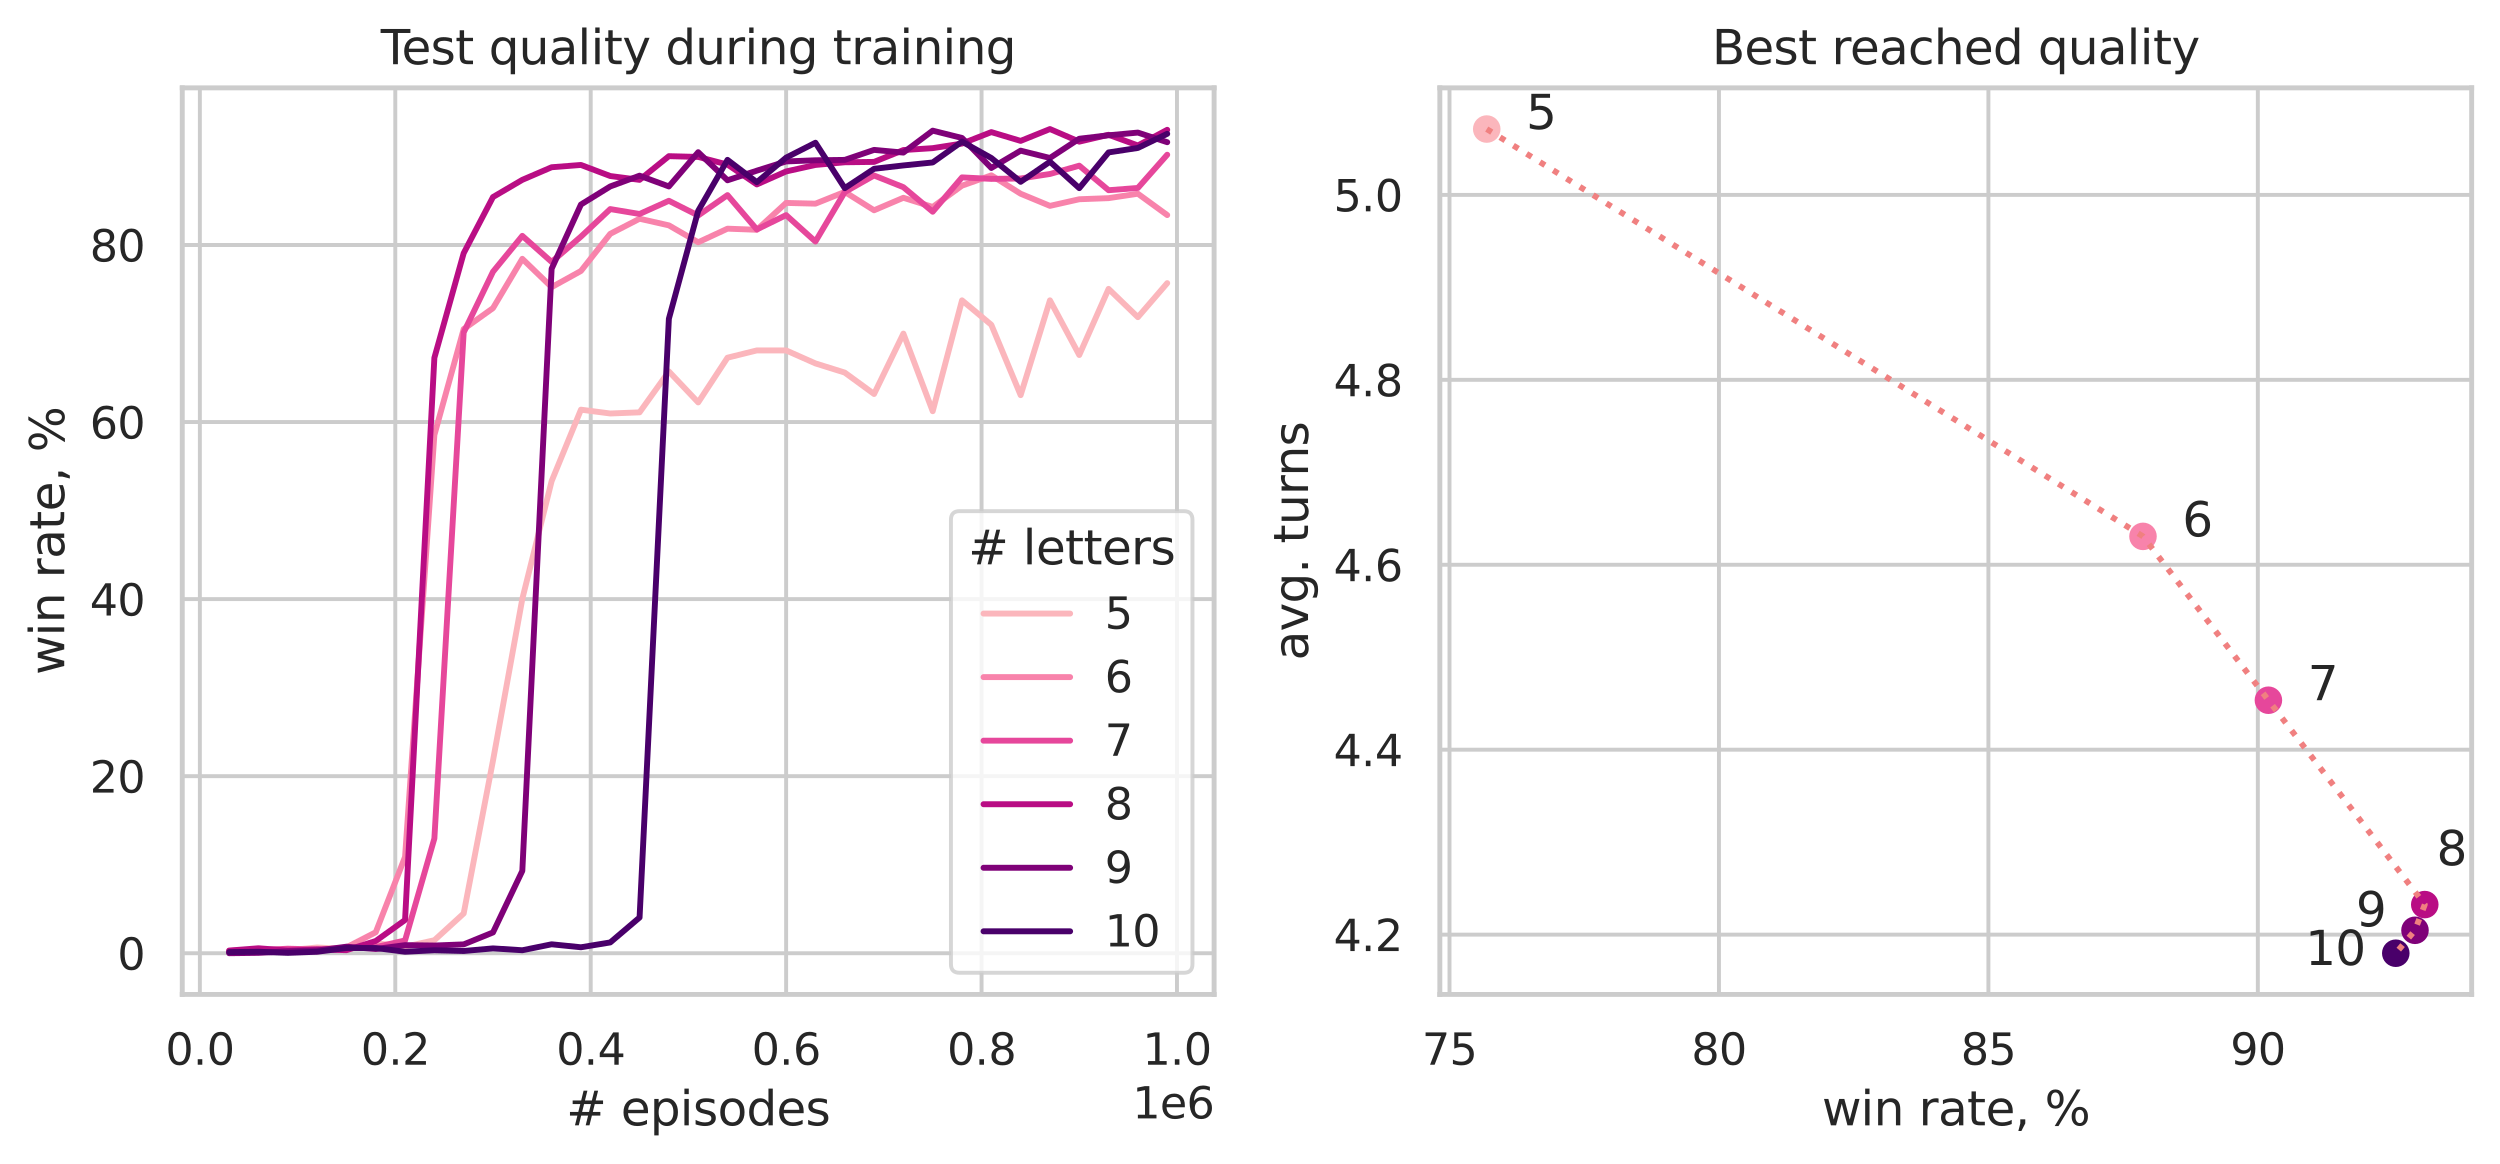 <?xml version="1.0" encoding="utf-8" standalone="no"?>
<!DOCTYPE svg PUBLIC "-//W3C//DTD SVG 1.1//EN"
  "http://www.w3.org/Graphics/SVG/1.1/DTD/svg11.dtd">
<svg xmlns:xlink="http://www.w3.org/1999/xlink" width="635.181pt" height="295.618pt" viewBox="0 0 635.181 295.618" xmlns="http://www.w3.org/2000/svg" version="1.1">
 <defs>
  <style type="text/css">*{stroke-linejoin: round; stroke-linecap: butt}</style>
 </defs>
 <g id="figure_1">
  <g id="patch_1">
   <path d="M 0 295.618 
L 635.181 295.618 
L 635.181 0 
L 0 0 
z
" style="fill: #ffffff"/>
  </g>
  <g id="axes_1">
   <g id="patch_2">
    <path d="M 46.311 252.658 
L 308.471 252.658 
L 308.471 22.318 
L 46.311 22.318 
z
" style="fill: #ffffff"/>
   </g>
   <g id="matplotlib.axis_1">
    <g id="xtick_1">
     <g id="line2d_1">
      <path d="M 50.78 252.658 
L 50.78 22.318 
" clip-path="url(#p07549c753e)" style="fill: none; stroke: #cccccc; stroke-linecap: round"/>
     </g>
     <g id="text_1">
      <!-- 0.0 -->
      <g style="fill: #262626" transform="translate(42.033 270.516) scale(0.11 -0.11)">
       <defs>
        <path id="DejaVuSans-30" d="M 2034 4250 
Q 1547 4250 1301 3770 
Q 1056 3291 1056 2328 
Q 1056 1369 1301 889 
Q 1547 409 2034 409 
Q 2525 409 2770 889 
Q 3016 1369 3016 2328 
Q 3016 3291 2770 3770 
Q 2525 4250 2034 4250 
z
M 2034 4750 
Q 2819 4750 3233 4129 
Q 3647 3509 3647 2328 
Q 3647 1150 3233 529 
Q 2819 -91 2034 -91 
Q 1250 -91 836 529 
Q 422 1150 422 2328 
Q 422 3509 836 4129 
Q 1250 4750 2034 4750 
z
" transform="scale(0.016)"/>
        <path id="DejaVuSans-2e" d="M 684 794 
L 1344 794 
L 1344 0 
L 684 0 
L 684 794 
z
" transform="scale(0.016)"/>
       </defs>
       <use xlink:href="#DejaVuSans-30"/>
       <use xlink:href="#DejaVuSans-2e" x="63.623"/>
       <use xlink:href="#DejaVuSans-30" x="95.41"/>
      </g>
     </g>
    </g>
    <g id="xtick_2">
     <g id="line2d_2">
      <path d="M 100.431 252.658 
L 100.431 22.318 
" clip-path="url(#p07549c753e)" style="fill: none; stroke: #cccccc; stroke-linecap: round"/>
     </g>
     <g id="text_2">
      <!-- 0.2 -->
      <g style="fill: #262626" transform="translate(91.685 270.516) scale(0.11 -0.11)">
       <defs>
        <path id="DejaVuSans-32" d="M 1228 531 
L 3431 531 
L 3431 0 
L 469 0 
L 469 531 
Q 828 903 1448 1529 
Q 2069 2156 2228 2338 
Q 2531 2678 2651 2914 
Q 2772 3150 2772 3378 
Q 2772 3750 2511 3984 
Q 2250 4219 1831 4219 
Q 1534 4219 1204 4116 
Q 875 4013 500 3803 
L 500 4441 
Q 881 4594 1212 4672 
Q 1544 4750 1819 4750 
Q 2544 4750 2975 4387 
Q 3406 4025 3406 3419 
Q 3406 3131 3298 2873 
Q 3191 2616 2906 2266 
Q 2828 2175 2409 1742 
Q 1991 1309 1228 531 
z
" transform="scale(0.016)"/>
       </defs>
       <use xlink:href="#DejaVuSans-30"/>
       <use xlink:href="#DejaVuSans-2e" x="63.623"/>
       <use xlink:href="#DejaVuSans-32" x="95.41"/>
      </g>
     </g>
    </g>
    <g id="xtick_3">
     <g id="line2d_3">
      <path d="M 150.083 252.658 
L 150.083 22.318 
" clip-path="url(#p07549c753e)" style="fill: none; stroke: #cccccc; stroke-linecap: round"/>
     </g>
     <g id="text_3">
      <!-- 0.4 -->
      <g style="fill: #262626" transform="translate(141.336 270.516) scale(0.11 -0.11)">
       <defs>
        <path id="DejaVuSans-34" d="M 2419 4116 
L 825 1625 
L 2419 1625 
L 2419 4116 
z
M 2253 4666 
L 3047 4666 
L 3047 1625 
L 3713 1625 
L 3713 1100 
L 3047 1100 
L 3047 0 
L 2419 0 
L 2419 1100 
L 313 1100 
L 313 1709 
L 2253 4666 
z
" transform="scale(0.016)"/>
       </defs>
       <use xlink:href="#DejaVuSans-30"/>
       <use xlink:href="#DejaVuSans-2e" x="63.623"/>
       <use xlink:href="#DejaVuSans-34" x="95.41"/>
      </g>
     </g>
    </g>
    <g id="xtick_4">
     <g id="line2d_4">
      <path d="M 199.734 252.658 
L 199.734 22.318 
" clip-path="url(#p07549c753e)" style="fill: none; stroke: #cccccc; stroke-linecap: round"/>
     </g>
     <g id="text_4">
      <!-- 0.6 -->
      <g style="fill: #262626" transform="translate(190.988 270.516) scale(0.11 -0.11)">
       <defs>
        <path id="DejaVuSans-36" d="M 2113 2584 
Q 1688 2584 1439 2293 
Q 1191 2003 1191 1497 
Q 1191 994 1439 701 
Q 1688 409 2113 409 
Q 2538 409 2786 701 
Q 3034 994 3034 1497 
Q 3034 2003 2786 2293 
Q 2538 2584 2113 2584 
z
M 3366 4563 
L 3366 3988 
Q 3128 4100 2886 4159 
Q 2644 4219 2406 4219 
Q 1781 4219 1451 3797 
Q 1122 3375 1075 2522 
Q 1259 2794 1537 2939 
Q 1816 3084 2150 3084 
Q 2853 3084 3261 2657 
Q 3669 2231 3669 1497 
Q 3669 778 3244 343 
Q 2819 -91 2113 -91 
Q 1303 -91 875 529 
Q 447 1150 447 2328 
Q 447 3434 972 4092 
Q 1497 4750 2381 4750 
Q 2619 4750 2861 4703 
Q 3103 4656 3366 4563 
z
" transform="scale(0.016)"/>
       </defs>
       <use xlink:href="#DejaVuSans-30"/>
       <use xlink:href="#DejaVuSans-2e" x="63.623"/>
       <use xlink:href="#DejaVuSans-36" x="95.41"/>
      </g>
     </g>
    </g>
    <g id="xtick_5">
     <g id="line2d_5">
      <path d="M 249.386 252.658 
L 249.386 22.318 
" clip-path="url(#p07549c753e)" style="fill: none; stroke: #cccccc; stroke-linecap: round"/>
     </g>
     <g id="text_5">
      <!-- 0.8 -->
      <g style="fill: #262626" transform="translate(240.639 270.516) scale(0.11 -0.11)">
       <defs>
        <path id="DejaVuSans-38" d="M 2034 2216 
Q 1584 2216 1326 1975 
Q 1069 1734 1069 1313 
Q 1069 891 1326 650 
Q 1584 409 2034 409 
Q 2484 409 2743 651 
Q 3003 894 3003 1313 
Q 3003 1734 2745 1975 
Q 2488 2216 2034 2216 
z
M 1403 2484 
Q 997 2584 770 2862 
Q 544 3141 544 3541 
Q 544 4100 942 4425 
Q 1341 4750 2034 4750 
Q 2731 4750 3128 4425 
Q 3525 4100 3525 3541 
Q 3525 3141 3298 2862 
Q 3072 2584 2669 2484 
Q 3125 2378 3379 2068 
Q 3634 1759 3634 1313 
Q 3634 634 3220 271 
Q 2806 -91 2034 -91 
Q 1263 -91 848 271 
Q 434 634 434 1313 
Q 434 1759 690 2068 
Q 947 2378 1403 2484 
z
M 1172 3481 
Q 1172 3119 1398 2916 
Q 1625 2713 2034 2713 
Q 2441 2713 2670 2916 
Q 2900 3119 2900 3481 
Q 2900 3844 2670 4047 
Q 2441 4250 2034 4250 
Q 1625 4250 1398 4047 
Q 1172 3844 1172 3481 
z
" transform="scale(0.016)"/>
       </defs>
       <use xlink:href="#DejaVuSans-30"/>
       <use xlink:href="#DejaVuSans-2e" x="63.623"/>
       <use xlink:href="#DejaVuSans-38" x="95.41"/>
      </g>
     </g>
    </g>
    <g id="xtick_6">
     <g id="line2d_6">
      <path d="M 299.037 252.658 
L 299.037 22.318 
" clip-path="url(#p07549c753e)" style="fill: none; stroke: #cccccc; stroke-linecap: round"/>
     </g>
     <g id="text_6">
      <!-- 1.0 -->
      <g style="fill: #262626" transform="translate(290.29 270.516) scale(0.11 -0.11)">
       <defs>
        <path id="DejaVuSans-31" d="M 794 531 
L 1825 531 
L 1825 4091 
L 703 3866 
L 703 4441 
L 1819 4666 
L 2450 4666 
L 2450 531 
L 3481 531 
L 3481 0 
L 794 0 
L 794 531 
z
" transform="scale(0.016)"/>
       </defs>
       <use xlink:href="#DejaVuSans-31"/>
       <use xlink:href="#DejaVuSans-2e" x="63.623"/>
       <use xlink:href="#DejaVuSans-30" x="95.41"/>
      </g>
     </g>
    </g>
    <g id="text_7">
     <!-- # episodes -->
     <g style="fill: #262626" transform="translate(143.865 285.922) scale(0.12 -0.12)">
      <defs>
       <path id="DejaVuSans-23" d="M 3272 2816 
L 2363 2816 
L 2100 1772 
L 3016 1772 
L 3272 2816 
z
M 2803 4594 
L 2478 3297 
L 3391 3297 
L 3719 4594 
L 4219 4594 
L 3897 3297 
L 4872 3297 
L 4872 2816 
L 3775 2816 
L 3519 1772 
L 4513 1772 
L 4513 1294 
L 3397 1294 
L 3072 0 
L 2572 0 
L 2894 1294 
L 1978 1294 
L 1656 0 
L 1153 0 
L 1478 1294 
L 494 1294 
L 494 1772 
L 1594 1772 
L 1856 2816 
L 850 2816 
L 850 3297 
L 1978 3297 
L 2297 4594 
L 2803 4594 
z
" transform="scale(0.016)"/>
       <path id="DejaVuSans-20" transform="scale(0.016)"/>
       <path id="DejaVuSans-65" d="M 3597 1894 
L 3597 1613 
L 953 1613 
Q 991 1019 1311 708 
Q 1631 397 2203 397 
Q 2534 397 2845 478 
Q 3156 559 3463 722 
L 3463 178 
Q 3153 47 2828 -22 
Q 2503 -91 2169 -91 
Q 1331 -91 842 396 
Q 353 884 353 1716 
Q 353 2575 817 3079 
Q 1281 3584 2069 3584 
Q 2775 3584 3186 3129 
Q 3597 2675 3597 1894 
z
M 3022 2063 
Q 3016 2534 2758 2815 
Q 2500 3097 2075 3097 
Q 1594 3097 1305 2825 
Q 1016 2553 972 2059 
L 3022 2063 
z
" transform="scale(0.016)"/>
       <path id="DejaVuSans-70" d="M 1159 525 
L 1159 -1331 
L 581 -1331 
L 581 3500 
L 1159 3500 
L 1159 2969 
Q 1341 3281 1617 3432 
Q 1894 3584 2278 3584 
Q 2916 3584 3314 3078 
Q 3713 2572 3713 1747 
Q 3713 922 3314 415 
Q 2916 -91 2278 -91 
Q 1894 -91 1617 61 
Q 1341 213 1159 525 
z
M 3116 1747 
Q 3116 2381 2855 2742 
Q 2594 3103 2138 3103 
Q 1681 3103 1420 2742 
Q 1159 2381 1159 1747 
Q 1159 1113 1420 752 
Q 1681 391 2138 391 
Q 2594 391 2855 752 
Q 3116 1113 3116 1747 
z
" transform="scale(0.016)"/>
       <path id="DejaVuSans-69" d="M 603 3500 
L 1178 3500 
L 1178 0 
L 603 0 
L 603 3500 
z
M 603 4863 
L 1178 4863 
L 1178 4134 
L 603 4134 
L 603 4863 
z
" transform="scale(0.016)"/>
       <path id="DejaVuSans-73" d="M 2834 3397 
L 2834 2853 
Q 2591 2978 2328 3040 
Q 2066 3103 1784 3103 
Q 1356 3103 1142 2972 
Q 928 2841 928 2578 
Q 928 2378 1081 2264 
Q 1234 2150 1697 2047 
L 1894 2003 
Q 2506 1872 2764 1633 
Q 3022 1394 3022 966 
Q 3022 478 2636 193 
Q 2250 -91 1575 -91 
Q 1294 -91 989 -36 
Q 684 19 347 128 
L 347 722 
Q 666 556 975 473 
Q 1284 391 1588 391 
Q 1994 391 2212 530 
Q 2431 669 2431 922 
Q 2431 1156 2273 1281 
Q 2116 1406 1581 1522 
L 1381 1569 
Q 847 1681 609 1914 
Q 372 2147 372 2553 
Q 372 3047 722 3315 
Q 1072 3584 1716 3584 
Q 2034 3584 2315 3537 
Q 2597 3491 2834 3397 
z
" transform="scale(0.016)"/>
       <path id="DejaVuSans-6f" d="M 1959 3097 
Q 1497 3097 1228 2736 
Q 959 2375 959 1747 
Q 959 1119 1226 758 
Q 1494 397 1959 397 
Q 2419 397 2687 759 
Q 2956 1122 2956 1747 
Q 2956 2369 2687 2733 
Q 2419 3097 1959 3097 
z
M 1959 3584 
Q 2709 3584 3137 3096 
Q 3566 2609 3566 1747 
Q 3566 888 3137 398 
Q 2709 -91 1959 -91 
Q 1206 -91 779 398 
Q 353 888 353 1747 
Q 353 2609 779 3096 
Q 1206 3584 1959 3584 
z
" transform="scale(0.016)"/>
       <path id="DejaVuSans-64" d="M 2906 2969 
L 2906 4863 
L 3481 4863 
L 3481 0 
L 2906 0 
L 2906 525 
Q 2725 213 2448 61 
Q 2172 -91 1784 -91 
Q 1150 -91 751 415 
Q 353 922 353 1747 
Q 353 2572 751 3078 
Q 1150 3584 1784 3584 
Q 2172 3584 2448 3432 
Q 2725 3281 2906 2969 
z
M 947 1747 
Q 947 1113 1208 752 
Q 1469 391 1925 391 
Q 2381 391 2643 752 
Q 2906 1113 2906 1747 
Q 2906 2381 2643 2742 
Q 2381 3103 1925 3103 
Q 1469 3103 1208 2742 
Q 947 2381 947 1747 
z
" transform="scale(0.016)"/>
      </defs>
      <use xlink:href="#DejaVuSans-23"/>
      <use xlink:href="#DejaVuSans-20" x="83.789"/>
      <use xlink:href="#DejaVuSans-65" x="115.576"/>
      <use xlink:href="#DejaVuSans-70" x="177.1"/>
      <use xlink:href="#DejaVuSans-69" x="240.576"/>
      <use xlink:href="#DejaVuSans-73" x="268.359"/>
      <use xlink:href="#DejaVuSans-6f" x="320.459"/>
      <use xlink:href="#DejaVuSans-64" x="381.641"/>
      <use xlink:href="#DejaVuSans-65" x="445.117"/>
      <use xlink:href="#DejaVuSans-73" x="506.641"/>
     </g>
    </g>
    <g id="text_8">
     <!-- 1e6 -->
     <g style="fill: #262626" transform="translate(287.705 284.162) scale(0.11 -0.11)">
      <use xlink:href="#DejaVuSans-31"/>
      <use xlink:href="#DejaVuSans-65" x="63.623"/>
      <use xlink:href="#DejaVuSans-36" x="125.146"/>
     </g>
    </g>
   </g>
   <g id="matplotlib.axis_2">
    <g id="ytick_1">
     <g id="line2d_7">
      <path d="M 46.311 242.188 
L 308.471 242.188 
" clip-path="url(#p07549c753e)" style="fill: none; stroke: #cccccc; stroke-linecap: round"/>
     </g>
     <g id="text_9">
      <!-- 0 -->
      <g style="fill: #262626" transform="translate(29.812 246.367) scale(0.11 -0.11)">
       <use xlink:href="#DejaVuSans-30"/>
      </g>
     </g>
    </g>
    <g id="ytick_2">
     <g id="line2d_8">
      <path d="M 46.311 197.203 
L 308.471 197.203 
" clip-path="url(#p07549c753e)" style="fill: none; stroke: #cccccc; stroke-linecap: round"/>
     </g>
     <g id="text_10">
      <!-- 20 -->
      <g style="fill: #262626" transform="translate(22.814 201.382) scale(0.11 -0.11)">
       <use xlink:href="#DejaVuSans-32"/>
       <use xlink:href="#DejaVuSans-30" x="63.623"/>
      </g>
     </g>
    </g>
    <g id="ytick_3">
     <g id="line2d_9">
      <path d="M 46.311 152.218 
L 308.471 152.218 
" clip-path="url(#p07549c753e)" style="fill: none; stroke: #cccccc; stroke-linecap: round"/>
     </g>
     <g id="text_11">
      <!-- 40 -->
      <g style="fill: #262626" transform="translate(22.814 156.397) scale(0.11 -0.11)">
       <use xlink:href="#DejaVuSans-34"/>
       <use xlink:href="#DejaVuSans-30" x="63.623"/>
      </g>
     </g>
    </g>
    <g id="ytick_4">
     <g id="line2d_10">
      <path d="M 46.311 107.233 
L 308.471 107.233 
" clip-path="url(#p07549c753e)" style="fill: none; stroke: #cccccc; stroke-linecap: round"/>
     </g>
     <g id="text_12">
      <!-- 60 -->
      <g style="fill: #262626" transform="translate(22.814 111.412) scale(0.11 -0.11)">
       <use xlink:href="#DejaVuSans-36"/>
       <use xlink:href="#DejaVuSans-30" x="63.623"/>
      </g>
     </g>
    </g>
    <g id="ytick_5">
     <g id="line2d_11">
      <path d="M 46.311 62.248 
L 308.471 62.248 
" clip-path="url(#p07549c753e)" style="fill: none; stroke: #cccccc; stroke-linecap: round"/>
     </g>
     <g id="text_13">
      <!-- 80 -->
      <g style="fill: #262626" transform="translate(22.814 66.427) scale(0.11 -0.11)">
       <use xlink:href="#DejaVuSans-38"/>
       <use xlink:href="#DejaVuSans-30" x="63.623"/>
      </g>
     </g>
    </g>
    <g id="text_14">
     <!-- win rate, % -->
     <g style="fill: #262626" transform="translate(16.318 171.473) rotate(-90) scale(0.12 -0.12)">
      <defs>
       <path id="DejaVuSans-77" d="M 269 3500 
L 844 3500 
L 1563 769 
L 2278 3500 
L 2956 3500 
L 3675 769 
L 4391 3500 
L 4966 3500 
L 4050 0 
L 3372 0 
L 2619 2869 
L 1863 0 
L 1184 0 
L 269 3500 
z
" transform="scale(0.016)"/>
       <path id="DejaVuSans-6e" d="M 3513 2113 
L 3513 0 
L 2938 0 
L 2938 2094 
Q 2938 2591 2744 2837 
Q 2550 3084 2163 3084 
Q 1697 3084 1428 2787 
Q 1159 2491 1159 1978 
L 1159 0 
L 581 0 
L 581 3500 
L 1159 3500 
L 1159 2956 
Q 1366 3272 1645 3428 
Q 1925 3584 2291 3584 
Q 2894 3584 3203 3211 
Q 3513 2838 3513 2113 
z
" transform="scale(0.016)"/>
       <path id="DejaVuSans-72" d="M 2631 2963 
Q 2534 3019 2420 3045 
Q 2306 3072 2169 3072 
Q 1681 3072 1420 2755 
Q 1159 2438 1159 1844 
L 1159 0 
L 581 0 
L 581 3500 
L 1159 3500 
L 1159 2956 
Q 1341 3275 1631 3429 
Q 1922 3584 2338 3584 
Q 2397 3584 2469 3576 
Q 2541 3569 2628 3553 
L 2631 2963 
z
" transform="scale(0.016)"/>
       <path id="DejaVuSans-61" d="M 2194 1759 
Q 1497 1759 1228 1600 
Q 959 1441 959 1056 
Q 959 750 1161 570 
Q 1363 391 1709 391 
Q 2188 391 2477 730 
Q 2766 1069 2766 1631 
L 2766 1759 
L 2194 1759 
z
M 3341 1997 
L 3341 0 
L 2766 0 
L 2766 531 
Q 2569 213 2275 61 
Q 1981 -91 1556 -91 
Q 1019 -91 701 211 
Q 384 513 384 1019 
Q 384 1609 779 1909 
Q 1175 2209 1959 2209 
L 2766 2209 
L 2766 2266 
Q 2766 2663 2505 2880 
Q 2244 3097 1772 3097 
Q 1472 3097 1187 3025 
Q 903 2953 641 2809 
L 641 3341 
Q 956 3463 1253 3523 
Q 1550 3584 1831 3584 
Q 2591 3584 2966 3190 
Q 3341 2797 3341 1997 
z
" transform="scale(0.016)"/>
       <path id="DejaVuSans-74" d="M 1172 4494 
L 1172 3500 
L 2356 3500 
L 2356 3053 
L 1172 3053 
L 1172 1153 
Q 1172 725 1289 603 
Q 1406 481 1766 481 
L 2356 481 
L 2356 0 
L 1766 0 
Q 1100 0 847 248 
Q 594 497 594 1153 
L 594 3053 
L 172 3053 
L 172 3500 
L 594 3500 
L 594 4494 
L 1172 4494 
z
" transform="scale(0.016)"/>
       <path id="DejaVuSans-2c" d="M 750 794 
L 1409 794 
L 1409 256 
L 897 -744 
L 494 -744 
L 750 256 
L 750 794 
z
" transform="scale(0.016)"/>
       <path id="DejaVuSans-25" d="M 4653 2053 
Q 4381 2053 4226 1822 
Q 4072 1591 4072 1178 
Q 4072 772 4226 539 
Q 4381 306 4653 306 
Q 4919 306 5073 539 
Q 5228 772 5228 1178 
Q 5228 1588 5073 1820 
Q 4919 2053 4653 2053 
z
M 4653 2450 
Q 5147 2450 5437 2106 
Q 5728 1763 5728 1178 
Q 5728 594 5436 251 
Q 5144 -91 4653 -91 
Q 4153 -91 3862 251 
Q 3572 594 3572 1178 
Q 3572 1766 3864 2108 
Q 4156 2450 4653 2450 
z
M 1428 4353 
Q 1159 4353 1004 4120 
Q 850 3888 850 3481 
Q 850 3069 1003 2837 
Q 1156 2606 1428 2606 
Q 1700 2606 1854 2837 
Q 2009 3069 2009 3481 
Q 2009 3884 1853 4118 
Q 1697 4353 1428 4353 
z
M 4250 4750 
L 4750 4750 
L 1831 -91 
L 1331 -91 
L 4250 4750 
z
M 1428 4750 
Q 1922 4750 2215 4408 
Q 2509 4066 2509 3481 
Q 2509 2891 2217 2550 
Q 1925 2209 1428 2209 
Q 931 2209 642 2551 
Q 353 2894 353 3481 
Q 353 4063 643 4406 
Q 934 4750 1428 4750 
z
" transform="scale(0.016)"/>
      </defs>
      <use xlink:href="#DejaVuSans-77"/>
      <use xlink:href="#DejaVuSans-69" x="81.787"/>
      <use xlink:href="#DejaVuSans-6e" x="109.57"/>
      <use xlink:href="#DejaVuSans-20" x="172.949"/>
      <use xlink:href="#DejaVuSans-72" x="204.736"/>
      <use xlink:href="#DejaVuSans-61" x="245.85"/>
      <use xlink:href="#DejaVuSans-74" x="307.129"/>
      <use xlink:href="#DejaVuSans-65" x="346.338"/>
      <use xlink:href="#DejaVuSans-2c" x="407.861"/>
      <use xlink:href="#DejaVuSans-20" x="439.648"/>
      <use xlink:href="#DejaVuSans-25" x="471.436"/>
     </g>
    </g>
   </g>
   <g id="line2d_12">
    <path d="M 58.228 241.605 
L 65.675 241.411 
L 73.123 241.411 
L 80.571 240.731 
L 88.018 241.12 
L 95.466 239.663 
L 102.914 240.537 
L 110.362 238.886 
L 117.809 232.088 
L 125.257 193.241 
L 132.705 152.16 
L 140.152 122.247 
L 147.6 104.086 
L 155.048 105.057 
L 162.496 104.766 
L 169.943 94.374 
L 177.391 102.241 
L 184.839 90.878 
L 192.287 89.033 
L 199.734 89.033 
L 207.182 92.335 
L 214.63 94.666 
L 222.077 100.104 
L 229.525 84.76 
L 236.973 104.475 
L 244.421 76.31 
L 251.868 82.526 
L 259.316 100.396 
L 266.764 76.31 
L 274.211 90.198 
L 281.659 73.397 
L 289.107 80.584 
L 296.555 71.94 
" clip-path="url(#p07549c753e)" style="fill: none; stroke: #fbb6bc; stroke-width: 1.5; stroke-linecap: round"/>
   </g>
   <g id="line2d_13">
    <path d="M 58.228 241.627 
L 65.675 241.254 
L 73.123 241.441 
L 80.571 241.721 
L 88.018 240.693 
L 95.466 236.862 
L 102.914 217.705 
L 110.362 110.522 
L 117.809 83.61 
L 125.257 78.283 
L 132.705 65.761 
L 140.152 72.957 
L 147.6 68.845 
L 155.048 59.407 
L 162.496 55.576 
L 169.943 57.258 
L 177.391 61.556 
L 184.839 58.099 
L 192.287 58.379 
L 199.734 51.557 
L 207.182 51.744 
L 214.63 48.754 
L 222.077 53.426 
L 229.525 50.249 
L 236.973 52.585 
L 244.421 47.165 
L 251.868 44.549 
L 259.316 49.221 
L 266.764 52.305 
L 274.211 50.623 
L 281.659 50.343 
L 289.107 49.221 
L 296.555 54.641 
" clip-path="url(#p07549c753e)" style="fill: none; stroke: #f883ab; stroke-width: 1.5; stroke-linecap: round"/>
   </g>
   <g id="line2d_14">
    <path d="M 58.228 241.9 
L 65.675 241.421 
L 73.123 241.038 
L 80.571 241.229 
L 88.018 240.942 
L 95.466 240.654 
L 102.914 238.928 
L 110.362 213.042 
L 117.809 84.472 
L 125.257 69.036 
L 132.705 59.928 
L 140.152 66.543 
L 147.6 60.119 
L 155.048 53.12 
L 162.496 54.367 
L 169.943 51.011 
L 177.391 54.75 
L 184.839 49.573 
L 192.287 58.298 
L 199.734 54.654 
L 207.182 61.366 
L 214.63 48.806 
L 222.077 44.587 
L 229.525 47.56 
L 236.973 53.791 
L 244.421 45.067 
L 251.868 45.45 
L 259.316 45.354 
L 266.764 44.204 
L 274.211 42.095 
L 281.659 48.327 
L 289.107 47.751 
L 296.555 39.314 
" clip-path="url(#p07549c753e)" style="fill: none; stroke: #e6479b; stroke-width: 1.5; stroke-linecap: round"/>
   </g>
   <g id="line2d_15">
    <path d="M 58.228 241.509 
L 65.675 240.927 
L 73.123 241.509 
L 80.571 241.218 
L 88.018 241.412 
L 95.466 239.083 
L 102.914 233.746 
L 110.362 90.912 
L 117.809 64.324 
L 125.257 50.06 
L 132.705 45.694 
L 140.152 42.492 
L 147.6 41.909 
L 155.048 44.723 
L 162.496 45.694 
L 169.943 39.678 
L 177.391 39.872 
L 184.839 41.812 
L 192.287 46.858 
L 199.734 43.559 
L 207.182 41.909 
L 214.63 41.23 
L 222.077 41.133 
L 229.525 38.125 
L 236.973 37.64 
L 244.421 36.475 
L 251.868 33.564 
L 259.316 35.796 
L 266.764 32.788 
L 274.211 35.99 
L 281.659 34.244 
L 289.107 36.961 
L 296.555 32.982 
" clip-path="url(#p07549c753e)" style="fill: none; stroke: #b90d84; stroke-width: 1.5; stroke-linecap: round"/>
   </g>
   <g id="line2d_16">
    <path d="M 58.228 242.188 
L 65.675 242.09 
L 73.123 241.699 
L 80.571 241.504 
L 88.018 240.526 
L 95.466 241.113 
L 102.914 240.135 
L 110.362 240.233 
L 117.809 239.94 
L 125.257 236.91 
L 132.705 221.269 
L 140.152 68.289 
L 147.6 51.964 
L 155.048 47.37 
L 162.496 44.633 
L 169.943 47.37 
L 177.391 38.67 
L 184.839 45.806 
L 192.287 43.362 
L 199.734 41.016 
L 207.182 40.723 
L 214.63 40.625 
L 222.077 38.084 
L 229.525 38.768 
L 236.973 33.196 
L 244.421 35.053 
L 251.868 42.678 
L 259.316 38.279 
L 266.764 40.136 
L 274.211 35.249 
L 281.659 34.369 
L 289.107 33.685 
L 296.555 36.129 
" clip-path="url(#p07549c753e)" style="fill: none; stroke: #7f0178; stroke-width: 1.5; stroke-linecap: round"/>
   </g>
   <g id="line2d_17">
    <path d="M 58.228 241.904 
L 65.675 241.81 
L 73.123 242.094 
L 80.571 241.81 
L 88.018 240.864 
L 95.466 240.864 
L 102.914 241.81 
L 110.362 241.432 
L 117.809 241.621 
L 125.257 240.959 
L 132.705 241.432 
L 140.152 239.919 
L 147.6 240.675 
L 155.048 239.446 
L 162.496 233.112 
L 169.943 80.987 
L 177.391 53.568 
L 184.839 40.616 
L 192.287 46.288 
L 199.734 40.048 
L 207.182 36.266 
L 214.63 47.801 
L 222.077 42.885 
L 229.525 42.034 
L 236.973 41.277 
L 244.421 35.983 
L 251.868 40.143 
L 259.316 46.194 
L 266.764 41.088 
L 274.211 47.801 
L 281.659 38.725 
L 289.107 37.59 
L 296.555 33.997 
" clip-path="url(#p07549c753e)" style="fill: none; stroke: #49006a; stroke-width: 1.5; stroke-linecap: round"/>
   </g>
   <g id="patch_3">
    <path d="M 46.311 252.658 
L 46.311 22.318 
" style="fill: none; stroke: #cccccc; stroke-width: 1.25; stroke-linejoin: miter; stroke-linecap: square"/>
   </g>
   <g id="patch_4">
    <path d="M 308.471 252.658 
L 308.471 22.318 
" style="fill: none; stroke: #cccccc; stroke-width: 1.25; stroke-linejoin: miter; stroke-linecap: square"/>
   </g>
   <g id="patch_5">
    <path d="M 46.311 252.658 
L 308.471 252.658 
" style="fill: none; stroke: #cccccc; stroke-width: 1.25; stroke-linejoin: miter; stroke-linecap: square"/>
   </g>
   <g id="patch_6">
    <path d="M 46.311 22.318 
L 308.471 22.318 
" style="fill: none; stroke: #cccccc; stroke-width: 1.25; stroke-linejoin: miter; stroke-linecap: square"/>
   </g>
   <g id="text_15">
    <!-- Test quality during training -->
    <g style="fill: #262626" transform="translate(96.73 16.318) scale(0.12 -0.12)">
     <defs>
      <path id="DejaVuSans-54" d="M -19 4666 
L 3928 4666 
L 3928 4134 
L 2272 4134 
L 2272 0 
L 1638 0 
L 1638 4134 
L -19 4134 
L -19 4666 
z
" transform="scale(0.016)"/>
      <path id="DejaVuSans-71" d="M 947 1747 
Q 947 1113 1208 752 
Q 1469 391 1925 391 
Q 2381 391 2643 752 
Q 2906 1113 2906 1747 
Q 2906 2381 2643 2742 
Q 2381 3103 1925 3103 
Q 1469 3103 1208 2742 
Q 947 2381 947 1747 
z
M 2906 525 
Q 2725 213 2448 61 
Q 2172 -91 1784 -91 
Q 1150 -91 751 415 
Q 353 922 353 1747 
Q 353 2572 751 3078 
Q 1150 3584 1784 3584 
Q 2172 3584 2448 3432 
Q 2725 3281 2906 2969 
L 2906 3500 
L 3481 3500 
L 3481 -1331 
L 2906 -1331 
L 2906 525 
z
" transform="scale(0.016)"/>
      <path id="DejaVuSans-75" d="M 544 1381 
L 544 3500 
L 1119 3500 
L 1119 1403 
Q 1119 906 1312 657 
Q 1506 409 1894 409 
Q 2359 409 2629 706 
Q 2900 1003 2900 1516 
L 2900 3500 
L 3475 3500 
L 3475 0 
L 2900 0 
L 2900 538 
Q 2691 219 2414 64 
Q 2138 -91 1772 -91 
Q 1169 -91 856 284 
Q 544 659 544 1381 
z
M 1991 3584 
L 1991 3584 
z
" transform="scale(0.016)"/>
      <path id="DejaVuSans-6c" d="M 603 4863 
L 1178 4863 
L 1178 0 
L 603 0 
L 603 4863 
z
" transform="scale(0.016)"/>
      <path id="DejaVuSans-79" d="M 2059 -325 
Q 1816 -950 1584 -1140 
Q 1353 -1331 966 -1331 
L 506 -1331 
L 506 -850 
L 844 -850 
Q 1081 -850 1212 -737 
Q 1344 -625 1503 -206 
L 1606 56 
L 191 3500 
L 800 3500 
L 1894 763 
L 2988 3500 
L 3597 3500 
L 2059 -325 
z
" transform="scale(0.016)"/>
      <path id="DejaVuSans-67" d="M 2906 1791 
Q 2906 2416 2648 2759 
Q 2391 3103 1925 3103 
Q 1463 3103 1205 2759 
Q 947 2416 947 1791 
Q 947 1169 1205 825 
Q 1463 481 1925 481 
Q 2391 481 2648 825 
Q 2906 1169 2906 1791 
z
M 3481 434 
Q 3481 -459 3084 -895 
Q 2688 -1331 1869 -1331 
Q 1566 -1331 1297 -1286 
Q 1028 -1241 775 -1147 
L 775 -588 
Q 1028 -725 1275 -790 
Q 1522 -856 1778 -856 
Q 2344 -856 2625 -561 
Q 2906 -266 2906 331 
L 2906 616 
Q 2728 306 2450 153 
Q 2172 0 1784 0 
Q 1141 0 747 490 
Q 353 981 353 1791 
Q 353 2603 747 3093 
Q 1141 3584 1784 3584 
Q 2172 3584 2450 3431 
Q 2728 3278 2906 2969 
L 2906 3500 
L 3481 3500 
L 3481 434 
z
" transform="scale(0.016)"/>
     </defs>
     <use xlink:href="#DejaVuSans-54"/>
     <use xlink:href="#DejaVuSans-65" x="44.084"/>
     <use xlink:href="#DejaVuSans-73" x="105.607"/>
     <use xlink:href="#DejaVuSans-74" x="157.707"/>
     <use xlink:href="#DejaVuSans-20" x="196.916"/>
     <use xlink:href="#DejaVuSans-71" x="228.703"/>
     <use xlink:href="#DejaVuSans-75" x="292.18"/>
     <use xlink:href="#DejaVuSans-61" x="355.559"/>
     <use xlink:href="#DejaVuSans-6c" x="416.838"/>
     <use xlink:href="#DejaVuSans-69" x="444.621"/>
     <use xlink:href="#DejaVuSans-74" x="472.404"/>
     <use xlink:href="#DejaVuSans-79" x="511.613"/>
     <use xlink:href="#DejaVuSans-20" x="570.793"/>
     <use xlink:href="#DejaVuSans-64" x="602.58"/>
     <use xlink:href="#DejaVuSans-75" x="666.057"/>
     <use xlink:href="#DejaVuSans-72" x="729.436"/>
     <use xlink:href="#DejaVuSans-69" x="770.549"/>
     <use xlink:href="#DejaVuSans-6e" x="798.332"/>
     <use xlink:href="#DejaVuSans-67" x="861.711"/>
     <use xlink:href="#DejaVuSans-20" x="925.188"/>
     <use xlink:href="#DejaVuSans-74" x="956.975"/>
     <use xlink:href="#DejaVuSans-72" x="996.184"/>
     <use xlink:href="#DejaVuSans-61" x="1037.297"/>
     <use xlink:href="#DejaVuSans-69" x="1098.576"/>
     <use xlink:href="#DejaVuSans-6e" x="1126.359"/>
     <use xlink:href="#DejaVuSans-69" x="1189.738"/>
     <use xlink:href="#DejaVuSans-6e" x="1217.521"/>
     <use xlink:href="#DejaVuSans-67" x="1280.9"/>
    </g>
   </g>
   <g id="legend_1">
    <g id="patch_7">
     <path d="M 243.807 247.158 
L 300.771 247.158 
Q 302.971 247.158 302.971 244.958 
L 302.971 132.069 
Q 302.971 129.869 300.771 129.869 
L 243.807 129.869 
Q 241.607 129.869 241.607 132.069 
L 241.607 244.958 
Q 241.607 247.158 243.807 247.158 
z
" style="fill: #ffffff; opacity: 0.8; stroke: #cccccc; stroke-linejoin: miter"/>
    </g>
    <g id="text_16">
     <!-- # letters -->
     <g style="fill: #262626" transform="translate(246.007 143.387) scale(0.12 -0.12)">
      <use xlink:href="#DejaVuSans-23"/>
      <use xlink:href="#DejaVuSans-20" x="83.789"/>
      <use xlink:href="#DejaVuSans-6c" x="115.576"/>
      <use xlink:href="#DejaVuSans-65" x="143.359"/>
      <use xlink:href="#DejaVuSans-74" x="204.883"/>
      <use xlink:href="#DejaVuSans-74" x="244.092"/>
      <use xlink:href="#DejaVuSans-65" x="283.301"/>
      <use xlink:href="#DejaVuSans-72" x="344.824"/>
      <use xlink:href="#DejaVuSans-73" x="385.938"/>
     </g>
    </g>
    <g id="line2d_18">
     <path d="M 249.89 155.891 
L 260.89 155.891 
L 271.89 155.891 
" style="fill: none; stroke: #fbb6bc; stroke-width: 1.5; stroke-linecap: round"/>
    </g>
    <g id="text_17">
     <!-- 5 -->
     <g style="fill: #262626" transform="translate(280.69 159.741) scale(0.11 -0.11)">
      <defs>
       <path id="DejaVuSans-35" d="M 691 4666 
L 3169 4666 
L 3169 4134 
L 1269 4134 
L 1269 2991 
Q 1406 3038 1543 3061 
Q 1681 3084 1819 3084 
Q 2600 3084 3056 2656 
Q 3513 2228 3513 1497 
Q 3513 744 3044 326 
Q 2575 -91 1722 -91 
Q 1428 -91 1123 -41 
Q 819 9 494 109 
L 494 744 
Q 775 591 1075 516 
Q 1375 441 1709 441 
Q 2250 441 2565 725 
Q 2881 1009 2881 1497 
Q 2881 1984 2565 2268 
Q 2250 2553 1709 2553 
Q 1456 2553 1204 2497 
Q 953 2441 691 2322 
L 691 4666 
z
" transform="scale(0.016)"/>
      </defs>
      <use xlink:href="#DejaVuSans-35"/>
     </g>
    </g>
    <g id="line2d_19">
     <path d="M 249.89 172.037 
L 260.89 172.037 
L 271.89 172.037 
" style="fill: none; stroke: #f883ab; stroke-width: 1.5; stroke-linecap: round"/>
    </g>
    <g id="text_18">
     <!-- 6 -->
     <g style="fill: #262626" transform="translate(280.69 175.887) scale(0.11 -0.11)">
      <use xlink:href="#DejaVuSans-36"/>
     </g>
    </g>
    <g id="line2d_20">
     <path d="M 249.89 188.183 
L 260.89 188.183 
L 271.89 188.183 
" style="fill: none; stroke: #e6479b; stroke-width: 1.5; stroke-linecap: round"/>
    </g>
    <g id="text_19">
     <!-- 7 -->
     <g style="fill: #262626" transform="translate(280.69 192.033) scale(0.11 -0.11)">
      <defs>
       <path id="DejaVuSans-37" d="M 525 4666 
L 3525 4666 
L 3525 4397 
L 1831 0 
L 1172 0 
L 2766 4134 
L 525 4134 
L 525 4666 
z
" transform="scale(0.016)"/>
      </defs>
      <use xlink:href="#DejaVuSans-37"/>
     </g>
    </g>
    <g id="line2d_21">
     <path d="M 249.89 204.329 
L 260.89 204.329 
L 271.89 204.329 
" style="fill: none; stroke: #b90d84; stroke-width: 1.5; stroke-linecap: round"/>
    </g>
    <g id="text_20">
     <!-- 8 -->
     <g style="fill: #262626" transform="translate(280.69 208.179) scale(0.11 -0.11)">
      <use xlink:href="#DejaVuSans-38"/>
     </g>
    </g>
    <g id="line2d_22">
     <path d="M 249.89 220.475 
L 260.89 220.475 
L 271.89 220.475 
" style="fill: none; stroke: #7f0178; stroke-width: 1.5; stroke-linecap: round"/>
    </g>
    <g id="text_21">
     <!-- 9 -->
     <g style="fill: #262626" transform="translate(280.69 224.325) scale(0.11 -0.11)">
      <defs>
       <path id="DejaVuSans-39" d="M 703 97 
L 703 672 
Q 941 559 1184 500 
Q 1428 441 1663 441 
Q 2288 441 2617 861 
Q 2947 1281 2994 2138 
Q 2813 1869 2534 1725 
Q 2256 1581 1919 1581 
Q 1219 1581 811 2004 
Q 403 2428 403 3163 
Q 403 3881 828 4315 
Q 1253 4750 1959 4750 
Q 2769 4750 3195 4129 
Q 3622 3509 3622 2328 
Q 3622 1225 3098 567 
Q 2575 -91 1691 -91 
Q 1453 -91 1209 -44 
Q 966 3 703 97 
z
M 1959 2075 
Q 2384 2075 2632 2365 
Q 2881 2656 2881 3163 
Q 2881 3666 2632 3958 
Q 2384 4250 1959 4250 
Q 1534 4250 1286 3958 
Q 1038 3666 1038 3163 
Q 1038 2656 1286 2365 
Q 1534 2075 1959 2075 
z
" transform="scale(0.016)"/>
      </defs>
      <use xlink:href="#DejaVuSans-39"/>
     </g>
    </g>
    <g id="line2d_23">
     <path d="M 249.89 236.62 
L 260.89 236.62 
L 271.89 236.62 
" style="fill: none; stroke: #49006a; stroke-width: 1.5; stroke-linecap: round"/>
    </g>
    <g id="text_22">
     <!-- 10 -->
     <g style="fill: #262626" transform="translate(280.69 240.47) scale(0.11 -0.11)">
      <use xlink:href="#DejaVuSans-31"/>
      <use xlink:href="#DejaVuSans-30" x="63.623"/>
     </g>
    </g>
   </g>
  </g>
  <g id="axes_2">
   <g id="patch_8">
    <path d="M 365.822 252.658 
L 627.981 252.658 
L 627.981 22.318 
L 365.822 22.318 
z
" style="fill: #ffffff"/>
   </g>
   <g id="matplotlib.axis_3">
    <g id="xtick_7">
     <g id="line2d_24">
      <path d="M 368.279 252.658 
L 368.279 22.318 
" clip-path="url(#p746c749700)" style="fill: none; stroke: #cccccc; stroke-linecap: round"/>
     </g>
     <g id="text_23">
      <!-- 75 -->
      <g style="fill: #262626" transform="translate(361.28 270.516) scale(0.11 -0.11)">
       <use xlink:href="#DejaVuSans-37"/>
       <use xlink:href="#DejaVuSans-35" x="63.623"/>
      </g>
     </g>
    </g>
    <g id="xtick_8">
     <g id="line2d_25">
      <path d="M 436.738 252.658 
L 436.738 22.318 
" clip-path="url(#p746c749700)" style="fill: none; stroke: #cccccc; stroke-linecap: round"/>
     </g>
     <g id="text_24">
      <!-- 80 -->
      <g style="fill: #262626" transform="translate(429.739 270.516) scale(0.11 -0.11)">
       <use xlink:href="#DejaVuSans-38"/>
       <use xlink:href="#DejaVuSans-30" x="63.623"/>
      </g>
     </g>
    </g>
    <g id="xtick_9">
     <g id="line2d_26">
      <path d="M 505.196 252.658 
L 505.196 22.318 
" clip-path="url(#p746c749700)" style="fill: none; stroke: #cccccc; stroke-linecap: round"/>
     </g>
     <g id="text_25">
      <!-- 85 -->
      <g style="fill: #262626" transform="translate(498.197 270.516) scale(0.11 -0.11)">
       <use xlink:href="#DejaVuSans-38"/>
       <use xlink:href="#DejaVuSans-35" x="63.623"/>
      </g>
     </g>
    </g>
    <g id="xtick_10">
     <g id="line2d_27">
      <path d="M 573.655 252.658 
L 573.655 22.318 
" clip-path="url(#p746c749700)" style="fill: none; stroke: #cccccc; stroke-linecap: round"/>
     </g>
     <g id="text_26">
      <!-- 90 -->
      <g style="fill: #262626" transform="translate(566.656 270.516) scale(0.11 -0.11)">
       <use xlink:href="#DejaVuSans-39"/>
       <use xlink:href="#DejaVuSans-30" x="63.623"/>
      </g>
     </g>
    </g>
    <g id="text_27">
     <!-- win rate, % -->
     <g style="fill: #262626" transform="translate(462.916 285.922) scale(0.12 -0.12)">
      <use xlink:href="#DejaVuSans-77"/>
      <use xlink:href="#DejaVuSans-69" x="81.787"/>
      <use xlink:href="#DejaVuSans-6e" x="109.57"/>
      <use xlink:href="#DejaVuSans-20" x="172.949"/>
      <use xlink:href="#DejaVuSans-72" x="204.736"/>
      <use xlink:href="#DejaVuSans-61" x="245.85"/>
      <use xlink:href="#DejaVuSans-74" x="307.129"/>
      <use xlink:href="#DejaVuSans-65" x="346.338"/>
      <use xlink:href="#DejaVuSans-2c" x="407.861"/>
      <use xlink:href="#DejaVuSans-20" x="439.648"/>
      <use xlink:href="#DejaVuSans-25" x="471.436"/>
     </g>
    </g>
   </g>
   <g id="matplotlib.axis_4">
    <g id="ytick_6">
     <g id="line2d_28">
      <path d="M 365.822 237.466 
L 627.981 237.466 
" clip-path="url(#p746c749700)" style="fill: none; stroke: #cccccc; stroke-linecap: round"/>
     </g>
     <g id="text_28">
      <!-- 4.2 -->
      <g style="fill: #262626" transform="translate(338.828 241.645) scale(0.11 -0.11)">
       <use xlink:href="#DejaVuSans-34"/>
       <use xlink:href="#DejaVuSans-2e" x="63.623"/>
       <use xlink:href="#DejaVuSans-32" x="95.41"/>
      </g>
     </g>
    </g>
    <g id="ytick_7">
     <g id="line2d_29">
      <path d="M 365.822 190.478 
L 627.981 190.478 
" clip-path="url(#p746c749700)" style="fill: none; stroke: #cccccc; stroke-linecap: round"/>
     </g>
     <g id="text_29">
      <!-- 4.4 -->
      <g style="fill: #262626" transform="translate(338.828 194.657) scale(0.11 -0.11)">
       <use xlink:href="#DejaVuSans-34"/>
       <use xlink:href="#DejaVuSans-2e" x="63.623"/>
       <use xlink:href="#DejaVuSans-34" x="95.41"/>
      </g>
     </g>
    </g>
    <g id="ytick_8">
     <g id="line2d_30">
      <path d="M 365.822 143.491 
L 627.981 143.491 
" clip-path="url(#p746c749700)" style="fill: none; stroke: #cccccc; stroke-linecap: round"/>
     </g>
     <g id="text_30">
      <!-- 4.6 -->
      <g style="fill: #262626" transform="translate(338.828 147.67) scale(0.11 -0.11)">
       <use xlink:href="#DejaVuSans-34"/>
       <use xlink:href="#DejaVuSans-2e" x="63.623"/>
       <use xlink:href="#DejaVuSans-36" x="95.41"/>
      </g>
     </g>
    </g>
    <g id="ytick_9">
     <g id="line2d_31">
      <path d="M 365.822 96.503 
L 627.981 96.503 
" clip-path="url(#p746c749700)" style="fill: none; stroke: #cccccc; stroke-linecap: round"/>
     </g>
     <g id="text_31">
      <!-- 4.8 -->
      <g style="fill: #262626" transform="translate(338.828 100.682) scale(0.11 -0.11)">
       <use xlink:href="#DejaVuSans-34"/>
       <use xlink:href="#DejaVuSans-2e" x="63.623"/>
       <use xlink:href="#DejaVuSans-38" x="95.41"/>
      </g>
     </g>
    </g>
    <g id="ytick_10">
     <g id="line2d_32">
      <path d="M 365.822 49.516 
L 627.981 49.516 
" clip-path="url(#p746c749700)" style="fill: none; stroke: #cccccc; stroke-linecap: round"/>
     </g>
     <g id="text_32">
      <!-- 5.0 -->
      <g style="fill: #262626" transform="translate(338.828 53.695) scale(0.11 -0.11)">
       <use xlink:href="#DejaVuSans-35"/>
       <use xlink:href="#DejaVuSans-2e" x="63.623"/>
       <use xlink:href="#DejaVuSans-30" x="95.41"/>
      </g>
     </g>
    </g>
    <g id="text_33">
     <!-- avg. turns -->
     <g style="fill: #262626" transform="translate(332.333 167.783) rotate(-90) scale(0.12 -0.12)">
      <defs>
       <path id="DejaVuSans-76" d="M 191 3500 
L 800 3500 
L 1894 563 
L 2988 3500 
L 3597 3500 
L 2284 0 
L 1503 0 
L 191 3500 
z
" transform="scale(0.016)"/>
      </defs>
      <use xlink:href="#DejaVuSans-61"/>
      <use xlink:href="#DejaVuSans-76" x="61.279"/>
      <use xlink:href="#DejaVuSans-67" x="120.459"/>
      <use xlink:href="#DejaVuSans-2e" x="183.936"/>
      <use xlink:href="#DejaVuSans-20" x="215.723"/>
      <use xlink:href="#DejaVuSans-74" x="247.51"/>
      <use xlink:href="#DejaVuSans-75" x="286.719"/>
      <use xlink:href="#DejaVuSans-72" x="350.098"/>
      <use xlink:href="#DejaVuSans-6e" x="389.461"/>
      <use xlink:href="#DejaVuSans-73" x="452.84"/>
     </g>
    </g>
   </g>
   <g id="PathCollection_1">
    <defs>
     <path id="C0_0_c34f6d4edf" d="M 0 3 
C 0.796 3 1.559 2.684 2.121 2.121 
C 2.684 1.559 3 0.796 3 -0 
C 3 -0.796 2.684 -1.559 2.121 -2.121 
C 1.559 -2.684 0.796 -3 0 -3 
C -0.796 -3 -1.559 -2.684 -2.121 -2.121 
C -2.684 -1.559 -3 -0.796 -3 0 
C -3 0.796 -2.684 1.559 -2.121 2.121 
C -1.559 2.684 -0.796 3 0 3 
z
"/>
    </defs>
    <g clip-path="url(#p746c749700)">
     <use xlink:href="#C0_0_c34f6d4edf" x="377.738" y="32.788" style="fill: #fbb6bc; stroke: #fbb6bc"/>
    </g>
    <g clip-path="url(#p746c749700)">
     <use xlink:href="#C0_0_c34f6d4edf" x="544.474" y="136.278" style="fill: #f883ab; stroke: #f883ab"/>
    </g>
    <g clip-path="url(#p746c749700)">
     <use xlink:href="#C0_0_c34f6d4edf" x="576.339" y="177.909" style="fill: #e6479b; stroke: #e6479b"/>
    </g>
    <g clip-path="url(#p746c749700)">
     <use xlink:href="#C0_0_c34f6d4edf" x="616.065" y="229.83" style="fill: #b90d84; stroke: #b90d84"/>
    </g>
    <g clip-path="url(#p746c749700)">
     <use xlink:href="#C0_0_c34f6d4edf" x="613.582" y="236.362" style="fill: #7f0178; stroke: #7f0178"/>
    </g>
    <g clip-path="url(#p746c749700)">
     <use xlink:href="#C0_0_c34f6d4edf" x="608.704" y="242.188" style="fill: #49006a; stroke: #49006a"/>
    </g>
   </g>
   <g id="line2d_33">
    <path d="M 377.738 32.788 
L 544.474 136.278 
L 576.339 177.909 
L 616.065 229.83 
L 613.582 236.362 
L 608.704 242.188 
" clip-path="url(#p746c749700)" style="fill: none; stroke-dasharray: 1.5,2.475; stroke-dashoffset: 0; stroke: #f08080; stroke-width: 1.5"/>
   </g>
   <g id="patch_9">
    <path d="M 365.822 252.658 
L 365.822 22.318 
" style="fill: none; stroke: #cccccc; stroke-width: 1.25; stroke-linejoin: miter; stroke-linecap: square"/>
   </g>
   <g id="patch_10">
    <path d="M 627.981 252.658 
L 627.981 22.318 
" style="fill: none; stroke: #cccccc; stroke-width: 1.25; stroke-linejoin: miter; stroke-linecap: square"/>
   </g>
   <g id="patch_11">
    <path d="M 365.822 252.658 
L 627.981 252.658 
" style="fill: none; stroke: #cccccc; stroke-width: 1.25; stroke-linejoin: miter; stroke-linecap: square"/>
   </g>
   <g id="patch_12">
    <path d="M 365.822 22.318 
L 627.981 22.318 
" style="fill: none; stroke: #cccccc; stroke-width: 1.25; stroke-linejoin: miter; stroke-linecap: square"/>
   </g>
   <g id="text_34">
    <!-- 5 -->
    <g style="fill: #262626" transform="translate(387.738 32.788) scale(0.12 -0.12)">
     <use xlink:href="#DejaVuSans-35"/>
    </g>
   </g>
   <g id="text_35">
    <!-- 6 -->
    <g style="fill: #262626" transform="translate(554.474 136.278) scale(0.12 -0.12)">
     <use xlink:href="#DejaVuSans-36"/>
    </g>
   </g>
   <g id="text_36">
    <!-- 7 -->
    <g style="fill: #262626" transform="translate(586.339 177.909) scale(0.12 -0.12)">
     <use xlink:href="#DejaVuSans-37"/>
    </g>
   </g>
   <g id="text_37">
    <!-- 8 -->
    <g style="fill: #262626" transform="translate(619.065 219.83) scale(0.12 -0.12)">
     <use xlink:href="#DejaVuSans-38"/>
    </g>
   </g>
   <g id="text_38">
    <!-- 9 -->
    <g style="fill: #262626" transform="translate(598.582 235.362) scale(0.12 -0.12)">
     <use xlink:href="#DejaVuSans-39"/>
    </g>
   </g>
   <g id="text_39">
    <!-- 10 -->
    <g style="fill: #262626" transform="translate(585.704 245.188) scale(0.12 -0.12)">
     <use xlink:href="#DejaVuSans-31"/>
     <use xlink:href="#DejaVuSans-30" x="63.623"/>
    </g>
   </g>
   <g id="text_40">
    <!-- Best reached quality -->
    <g style="fill: #262626" transform="translate(434.973 16.318) scale(0.12 -0.12)">
     <defs>
      <path id="DejaVuSans-42" d="M 1259 2228 
L 1259 519 
L 2272 519 
Q 2781 519 3026 730 
Q 3272 941 3272 1375 
Q 3272 1813 3026 2020 
Q 2781 2228 2272 2228 
L 1259 2228 
z
M 1259 4147 
L 1259 2741 
L 2194 2741 
Q 2656 2741 2882 2914 
Q 3109 3088 3109 3444 
Q 3109 3797 2882 3972 
Q 2656 4147 2194 4147 
L 1259 4147 
z
M 628 4666 
L 2241 4666 
Q 2963 4666 3353 4366 
Q 3744 4066 3744 3513 
Q 3744 3084 3544 2831 
Q 3344 2578 2956 2516 
Q 3422 2416 3680 2098 
Q 3938 1781 3938 1306 
Q 3938 681 3513 340 
Q 3088 0 2303 0 
L 628 0 
L 628 4666 
z
" transform="scale(0.016)"/>
      <path id="DejaVuSans-63" d="M 3122 3366 
L 3122 2828 
Q 2878 2963 2633 3030 
Q 2388 3097 2138 3097 
Q 1578 3097 1268 2742 
Q 959 2388 959 1747 
Q 959 1106 1268 751 
Q 1578 397 2138 397 
Q 2388 397 2633 464 
Q 2878 531 3122 666 
L 3122 134 
Q 2881 22 2623 -34 
Q 2366 -91 2075 -91 
Q 1284 -91 818 406 
Q 353 903 353 1747 
Q 353 2603 823 3093 
Q 1294 3584 2113 3584 
Q 2378 3584 2631 3529 
Q 2884 3475 3122 3366 
z
" transform="scale(0.016)"/>
      <path id="DejaVuSans-68" d="M 3513 2113 
L 3513 0 
L 2938 0 
L 2938 2094 
Q 2938 2591 2744 2837 
Q 2550 3084 2163 3084 
Q 1697 3084 1428 2787 
Q 1159 2491 1159 1978 
L 1159 0 
L 581 0 
L 581 4863 
L 1159 4863 
L 1159 2956 
Q 1366 3272 1645 3428 
Q 1925 3584 2291 3584 
Q 2894 3584 3203 3211 
Q 3513 2838 3513 2113 
z
" transform="scale(0.016)"/>
     </defs>
     <use xlink:href="#DejaVuSans-42"/>
     <use xlink:href="#DejaVuSans-65" x="68.604"/>
     <use xlink:href="#DejaVuSans-73" x="130.127"/>
     <use xlink:href="#DejaVuSans-74" x="182.227"/>
     <use xlink:href="#DejaVuSans-20" x="221.436"/>
     <use xlink:href="#DejaVuSans-72" x="253.223"/>
     <use xlink:href="#DejaVuSans-65" x="292.086"/>
     <use xlink:href="#DejaVuSans-61" x="353.609"/>
     <use xlink:href="#DejaVuSans-63" x="414.889"/>
     <use xlink:href="#DejaVuSans-68" x="469.869"/>
     <use xlink:href="#DejaVuSans-65" x="533.248"/>
     <use xlink:href="#DejaVuSans-64" x="594.771"/>
     <use xlink:href="#DejaVuSans-20" x="658.248"/>
     <use xlink:href="#DejaVuSans-71" x="690.035"/>
     <use xlink:href="#DejaVuSans-75" x="753.512"/>
     <use xlink:href="#DejaVuSans-61" x="816.891"/>
     <use xlink:href="#DejaVuSans-6c" x="878.17"/>
     <use xlink:href="#DejaVuSans-69" x="905.953"/>
     <use xlink:href="#DejaVuSans-74" x="933.736"/>
     <use xlink:href="#DejaVuSans-79" x="972.945"/>
    </g>
   </g>
  </g>
 </g>
 <defs>
  <clipPath id="p07549c753e">
   <rect x="46.311" y="22.318" width="262.16" height="230.34"/>
  </clipPath>
  <clipPath id="p746c749700">
   <rect x="365.822" y="22.318" width="262.16" height="230.34"/>
  </clipPath>
 </defs>
</svg>
